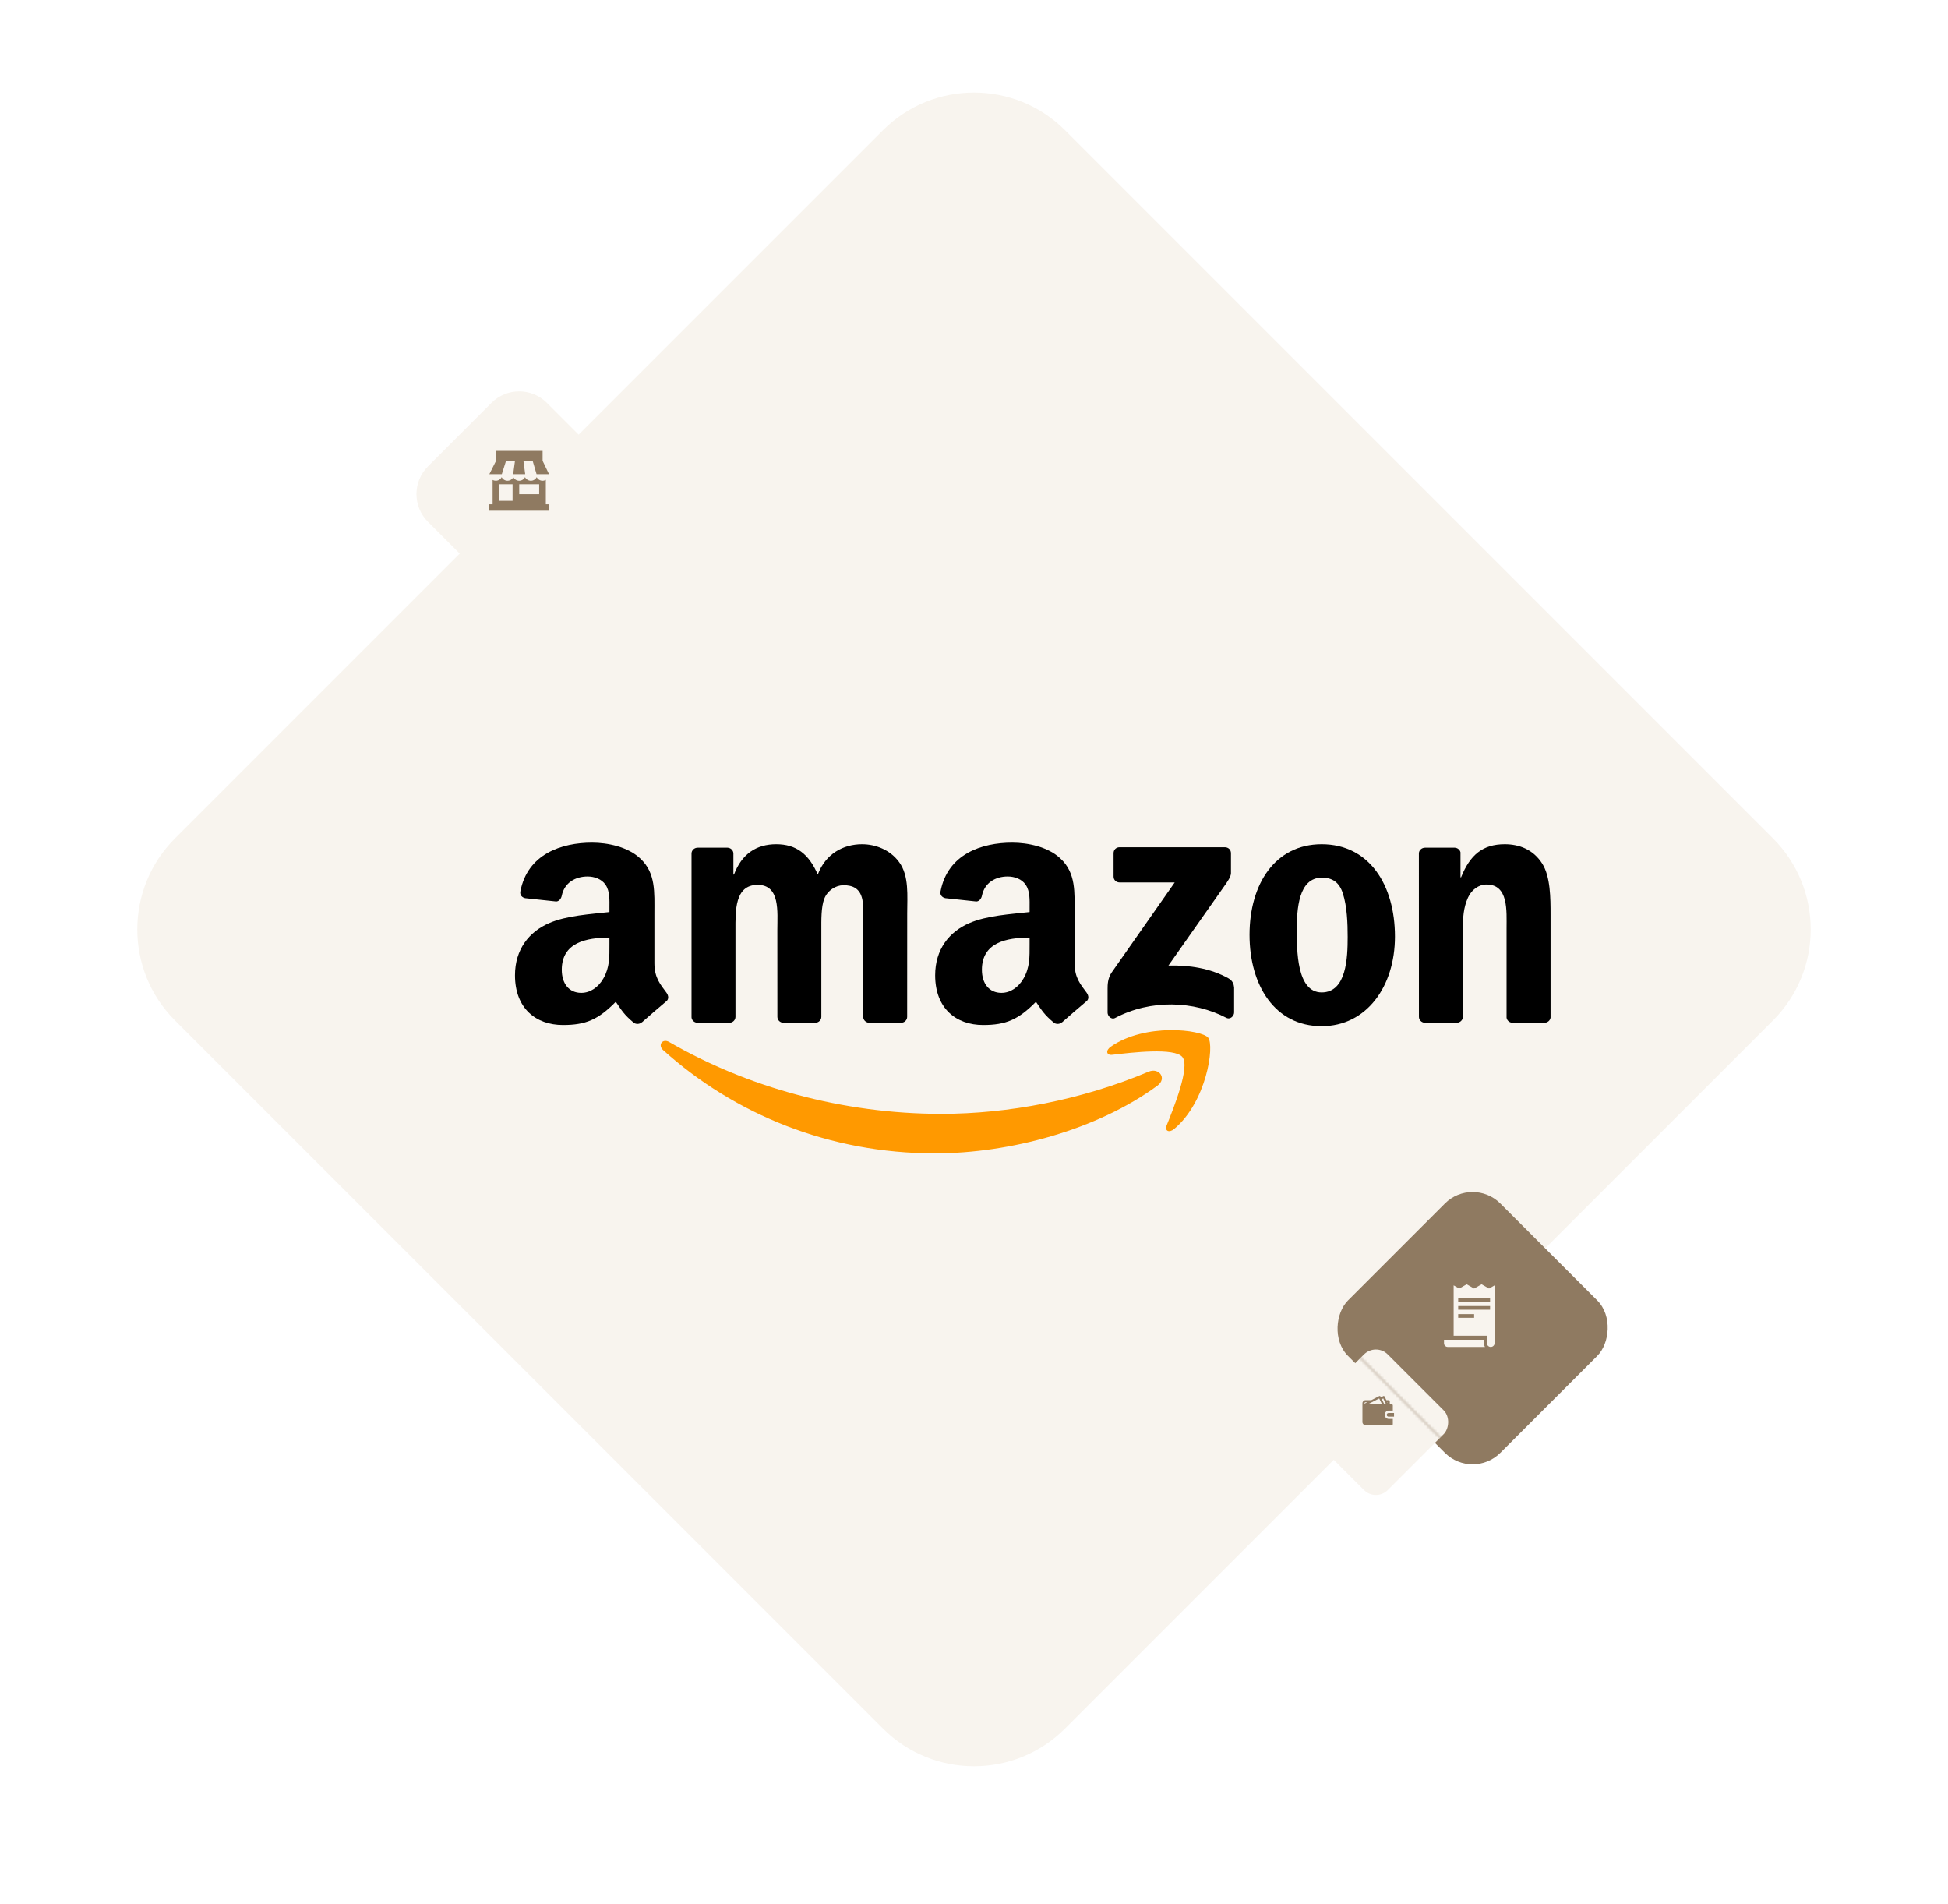 <svg width="696" height="680" viewBox="0 0 696 680" fill="none" xmlns="http://www.w3.org/2000/svg">
<g filter="url(#filter0_d)">
<path d="M315.473 42.527C333.437 24.563 362.563 24.563 380.527 42.527L633.473 295.473C651.437 313.437 651.437 342.563 633.473 360.527L380.527 613.473C362.563 631.437 333.437 631.437 315.473 613.473L62.527 360.527C44.563 342.563 44.563 313.437 62.527 295.473L315.473 42.527Z" fill="#F8F4EE"/>
</g>
<g filter="url(#filter1_d)">
<path d="M175.601 139.899C181.068 134.432 189.932 134.432 195.399 139.899L218.101 162.601C223.568 168.068 223.568 176.932 218.101 182.399L195.399 205.101C189.932 210.568 181.068 210.568 175.601 205.101L152.899 182.399C147.432 176.932 147.432 168.068 152.899 162.601L175.601 139.899Z" fill="#F8F4EE"/>
</g>
<path d="M193.841 171.719C192.928 171.719 192.145 171.195 191.759 170.431C191.373 171.195 190.586 171.719 189.674 171.719C188.761 171.719 187.972 171.195 187.587 170.431C187.201 171.195 186.413 171.719 185.5 171.719C184.587 171.719 183.798 171.195 183.412 170.431C183.026 171.195 182.236 171.719 181.324 171.719C180.412 171.719 179.622 171.195 179.236 170.431C178.85 171.195 178.048 171.719 177.136 171.719C176.732 171.719 176.368 171.616 176.008 171.436V180.136H174.784V182.448H196.169V180.136H195.017V171.394C194.657 171.6 194.275 171.719 193.841 171.719ZM185.513 172.984H192.641V176.524H185.513V172.984ZM178.384 172.984H183.136V178.908H178.384V172.984Z" fill="#8F7A61"/>
<path d="M174.809 169.445H174.811C174.811 169.443 174.811 169.441 174.811 169.44L174.809 169.445Z" fill="#8F7A61"/>
<path d="M179.295 169.371L180.808 164.603H184.002L183.351 169.371H187.651L187.014 164.603H190.305L191.708 169.371H196.159L193.865 164.603V161.062H177.232V164.603L174.844 169.371H179.295Z" fill="#8F7A61"/>
<g filter="url(#filter2_d)">
<rect x="526.155" y="416" width="76.986" height="76.986" rx="14" transform="rotate(45 526.155 416)" fill="#8F7A61"/>
</g>
<path d="M532.016 460.284L529.355 458.757L526.693 460.284L524.031 458.757L521.369 460.284L519.373 459.139V477.132H531.254V479.772C531.254 480.529 531.872 481.145 532.633 481.145C533.393 481.145 534.012 480.529 534.012 479.772V459.139L532.016 460.284ZM526.693 470.741H520.995V469.415H526.693L526.693 470.741ZM532.391 467.846H520.995V466.52H532.391V467.846ZM532.391 464.951H520.995V463.625H532.391V464.951Z" fill="#F8F4EE"/>
<path d="M530.198 478.562H515.928V479.825C515.928 480.553 516.531 481.145 517.273 481.145H530.567C530.333 480.758 530.199 480.307 530.199 479.825L530.198 478.562Z" fill="#F8F4EE"/>
<mask id="mask0" mask-type="alpha" maskUnits="userSpaceOnUse" x="471" y="416" width="110" height="109">
<rect x="525.887" y="416" width="76.986" height="76.986" rx="14" transform="rotate(45 525.887 416)" fill="#8F7A61"/>
</mask>
<g mask="url(#mask0)">
<g filter="url(#filter3_d)">
<rect x="491.592" y="475.576" width="40.263" height="40.263" rx="6" transform="rotate(45 491.592 475.576)" fill="#F8F4EE"/>
</g>
</g>
<mask id="mask1" mask-type="alpha" maskUnits="userSpaceOnUse" x="438" y="456" width="108" height="103">
<path d="M545.891 544.879L483.911 482.899L456.037 456.008L438 516.349L480.304 558.653L545.891 544.879Z" fill="#C4C4C4"/>
</mask>
<g mask="url(#mask1)">
<g filter="url(#filter4_d)">
<path d="M487.35 479.819C489.693 477.476 493.492 477.476 495.835 479.819L515.82 499.804C518.163 502.147 518.163 505.946 515.82 508.289L495.835 528.274C493.492 530.617 489.693 530.617 487.35 528.274L467.365 508.289C465.022 505.946 465.022 502.147 467.365 499.804L487.35 479.819Z" fill="#F8F4EE"/>
</g>
<path d="M496.119 504.745C495.759 504.745 495.468 505.037 495.468 505.396C495.468 505.756 495.759 506.048 496.119 506.048H498.073V504.745H496.119Z" fill="#8F7A61"/>
<path d="M494.745 505.365C494.745 504.546 495.396 503.877 496.192 503.877H497.64V502.016C497.64 501.807 497.48 501.643 497.278 501.643H496.554V500.527C496.554 500.318 496.395 500.155 496.192 500.155H495.331L494.709 498.874C494.614 498.688 494.397 498.614 494.224 498.703L493.384 499.135L493.261 498.874C493.167 498.688 492.95 498.614 492.776 498.703L489.953 500.155H487.869C487.268 500.155 486.783 500.653 486.783 501.271V507.971C486.783 508.589 487.268 509.087 487.869 509.087H497.278C497.48 509.087 497.64 508.924 497.64 508.715V506.854H496.192C495.396 506.854 494.745 506.184 494.745 505.365ZM495.83 500.899V501.182L495.693 500.899H495.83ZM494.224 499.537L495.244 501.643H494.607L493.71 499.797L494.224 499.537ZM487.869 500.899H488.506L487.529 501.398C487.514 501.36 487.507 501.316 487.507 501.271C487.507 501.063 487.666 500.899 487.869 500.899ZM488.68 501.643L492.776 499.537L493.797 501.643H488.68Z" fill="#8F7A61"/>
</g>
<g clip-path="url(#clip0)">
<path fill-rule="evenodd" clip-rule="evenodd" d="M413.541 387.805C392.039 403.582 360.875 412 334.042 412C296.419 412 262.548 398.147 236.924 375.107C234.911 373.295 236.715 370.826 239.13 372.237C266.784 388.254 300.977 397.89 336.297 397.89C360.118 397.89 386.322 392.984 410.416 382.803C414.056 381.264 417.1 385.176 413.541 387.805Z" fill="#FF9900"/>
<path fill-rule="evenodd" clip-rule="evenodd" d="M422.479 377.624C419.741 374.129 404.312 375.973 397.387 376.79C395.277 377.047 394.955 375.219 396.855 373.904C409.144 365.294 429.308 367.78 431.66 370.666C434.011 373.568 431.048 393.69 419.5 403.294C417.728 404.769 416.037 403.983 416.826 402.027C419.419 395.582 425.234 381.135 422.479 377.624Z" fill="#FF9900"/>
<path fill-rule="evenodd" clip-rule="evenodd" d="M397.87 313.121V304.752C397.87 303.485 398.836 302.635 399.996 302.635H437.635C438.843 302.635 439.809 303.501 439.809 304.752V311.919C439.793 313.121 438.779 314.693 436.975 317.178L417.471 344.9C424.718 344.723 432.368 345.798 438.94 349.485C440.421 350.319 440.824 351.538 440.937 352.74V361.671C440.937 362.889 439.584 364.316 438.167 363.579C426.586 357.534 411.205 356.877 398.401 363.643C397.097 364.348 395.728 362.937 395.728 361.719V353.237C395.728 351.874 395.744 349.55 397.113 347.481L419.709 315.222H400.044C398.836 315.222 397.87 314.372 397.87 313.121Z" fill="black"/>
<path fill-rule="evenodd" clip-rule="evenodd" d="M260.567 365.343H249.116C248.021 365.262 247.151 364.445 247.071 363.402V304.896C247.071 303.726 248.053 302.796 249.277 302.796H259.955C261.067 302.844 261.952 303.694 262.033 304.752V312.4H262.242C265.029 305.008 270.263 301.561 277.317 301.561C284.484 301.561 288.962 305.008 292.183 312.4C294.953 305.008 301.251 301.561 307.999 301.561C312.799 301.561 318.049 303.533 321.254 307.959C324.878 312.881 324.137 320.032 324.137 326.301L324.121 363.226C324.121 364.397 323.139 365.343 321.915 365.343H310.479C309.336 365.262 308.418 364.348 308.418 363.226V332.217C308.418 329.748 308.643 323.591 308.096 321.25C307.242 317.322 304.681 316.216 301.363 316.216C298.593 316.216 295.694 318.06 294.518 321.01C293.343 323.96 293.455 328.898 293.455 332.217V363.226C293.455 364.397 292.473 365.343 291.249 365.343H279.814C278.654 365.262 277.752 364.348 277.752 363.226L277.736 332.217C277.736 325.692 278.815 316.088 270.682 316.088C262.452 316.088 262.774 325.451 262.774 332.217V363.226C262.774 364.397 261.791 365.343 260.567 365.343" fill="black"/>
<path fill-rule="evenodd" clip-rule="evenodd" d="M472.214 301.561C489.206 301.561 498.403 316.088 498.403 334.558C498.403 352.403 488.24 366.561 472.214 366.561C455.529 366.561 446.445 352.035 446.445 333.933C446.445 315.719 455.642 301.561 472.214 301.561ZM472.311 313.506C463.872 313.506 463.34 324.954 463.34 332.089C463.34 339.24 463.227 354.504 472.214 354.504C481.089 354.504 481.508 342.19 481.508 334.686C481.508 329.748 481.298 323.848 479.8 319.166C478.512 315.094 475.951 313.506 472.311 313.506Z" fill="black"/>
<path fill-rule="evenodd" clip-rule="evenodd" d="M520.435 365.343H509.032C507.889 365.262 506.971 364.348 506.971 363.226L506.955 304.704C507.051 303.63 508.002 302.796 509.161 302.796H519.775C520.774 302.844 521.595 303.517 521.82 304.431V313.378H522.03C525.235 305.377 529.728 301.561 537.636 301.561C542.774 301.561 547.783 303.405 551.004 308.456C554 313.137 554 321.01 554 326.67V363.499C553.871 364.525 552.921 365.343 551.793 365.343H540.31C539.263 365.262 538.393 364.493 538.281 363.499V331.72C538.281 325.323 539.021 315.959 531.113 315.959C528.327 315.959 525.766 317.819 524.494 320.641C522.883 324.217 522.674 327.776 522.674 331.72V363.226C522.658 364.397 521.659 365.343 520.435 365.343" fill="black"/>
<path fill-rule="evenodd" clip-rule="evenodd" d="M367.864 337.396C367.864 341.837 367.977 345.541 365.722 349.485C363.902 352.692 361.003 354.664 357.798 354.664C353.401 354.664 350.824 351.329 350.824 346.407C350.824 336.691 359.57 334.927 367.864 334.927V337.396ZM379.412 365.182C378.655 365.855 377.56 365.904 376.707 365.455C372.906 362.312 372.213 360.853 370.135 357.855C363.854 364.236 359.393 366.144 351.259 366.144C341.612 366.144 334.123 360.228 334.123 348.379C334.123 339.128 339.148 332.826 346.331 329.748C352.548 327.022 361.229 326.541 367.864 325.788V324.313C367.864 321.603 368.074 318.396 366.463 316.055C365.078 313.955 362.405 313.089 360.037 313.089C355.672 313.089 351.791 315.318 350.841 319.936C350.647 320.962 349.89 321.972 348.843 322.02L337.746 320.833C336.812 320.625 335.765 319.871 336.039 318.444C338.584 305.04 350.76 301 361.648 301C367.22 301 374.5 302.475 378.897 306.676C384.47 311.855 383.938 318.765 383.938 326.285V344.05C383.938 349.389 386.161 351.73 388.255 354.616C388.979 355.642 389.14 356.877 388.206 357.646C385.871 359.586 381.715 363.194 379.428 365.214L379.412 365.182" fill="black"/>
<path fill-rule="evenodd" clip-rule="evenodd" d="M217.742 337.396C217.742 341.838 217.855 345.541 215.6 349.486C213.78 352.692 210.897 354.664 207.676 354.664C203.279 354.664 200.718 351.329 200.718 346.407C200.718 336.691 209.463 334.927 217.742 334.927V337.396ZM229.29 365.182C228.533 365.856 227.438 365.904 226.584 365.455C222.783 362.312 222.106 360.853 220.013 357.855C213.731 364.236 209.286 366.144 201.137 366.144C191.505 366.144 184 360.228 184 348.379C184 339.128 189.041 332.827 196.208 329.748C202.425 327.023 211.106 326.542 217.742 325.788V324.313C217.742 321.603 217.951 318.397 216.357 316.056C214.955 313.955 212.282 313.09 209.93 313.09C205.566 313.09 201.668 315.318 200.718 319.936C200.525 320.962 199.768 321.972 198.737 322.02L187.624 320.834C186.69 320.625 185.659 319.872 185.917 318.445C188.477 305.041 200.637 301 211.525 301C217.098 301 224.377 302.475 228.774 306.676C234.347 311.855 233.815 318.765 233.815 326.285V344.05C233.815 349.389 236.038 351.73 238.132 354.616C238.873 355.642 239.034 356.877 238.1 357.647C235.764 359.587 231.609 363.194 229.322 365.214L229.29 365.182" fill="black"/>
</g>
<defs>
<filter id="filter0_d" x="0" y="-16" width="696" height="696" filterUnits="userSpaceOnUse" color-interpolation-filters="sRGB">
<feFlood flood-opacity="0" result="BackgroundImageFix"/>
<feColorMatrix in="SourceAlpha" type="matrix" values="0 0 0 0 0 0 0 0 0 0 0 0 0 0 0 0 0 0 127 0"/>
<feOffset dy="4"/>
<feGaussianBlur stdDeviation="15"/>
<feColorMatrix type="matrix" values="0 0 0 0 0.887 0 0 0 0 0.847 0 0 0 0 0.797 0 0 0 1 0"/>
<feBlend mode="normal" in2="BackgroundImageFix" result="effect1_dropShadow"/>
<feBlend mode="normal" in="SourceGraphic" in2="effect1_dropShadow" result="shape"/>
</filter>
<filter id="filter1_d" x="113" y="104" width="145" height="145" filterUnits="userSpaceOnUse" color-interpolation-filters="sRGB">
<feFlood flood-opacity="0" result="BackgroundImageFix"/>
<feColorMatrix in="SourceAlpha" type="matrix" values="0 0 0 0 0 0 0 0 0 0 0 0 0 0 0 0 0 0 127 0"/>
<feOffset dy="4"/>
<feGaussianBlur stdDeviation="15"/>
<feColorMatrix type="matrix" values="0 0 0 0 0.887 0 0 0 0 0.847 0 0 0 0 0.797 0 0 0 1 0"/>
<feBlend mode="normal" in2="BackgroundImageFix" result="effect1_dropShadow"/>
<feBlend mode="normal" in="SourceGraphic" in2="effect1_dropShadow" result="shape"/>
</filter>
<filter id="filter2_d" x="441.717" y="390" width="168.875" height="168.875" filterUnits="userSpaceOnUse" color-interpolation-filters="sRGB">
<feFlood flood-opacity="0" result="BackgroundImageFix"/>
<feColorMatrix in="SourceAlpha" type="matrix" values="0 0 0 0 0 0 0 0 0 0 0 0 0 0 0 0 0 0 127 0"/>
<feOffset dy="4"/>
<feGaussianBlur stdDeviation="15"/>
<feColorMatrix type="matrix" values="0 0 0 0 0 0 0 0 0 0 0 0 0 0 0 0 0 0 0.3 0"/>
<feBlend mode="normal" in2="BackgroundImageFix" result="effect1_dropShadow"/>
<feBlend mode="normal" in="SourceGraphic" in2="effect1_dropShadow" result="shape"/>
</filter>
<filter id="filter3_d" x="433.122" y="449.576" width="116.94" height="116.94" filterUnits="userSpaceOnUse" color-interpolation-filters="sRGB">
<feFlood flood-opacity="0" result="BackgroundImageFix"/>
<feColorMatrix in="SourceAlpha" type="matrix" values="0 0 0 0 0 0 0 0 0 0 0 0 0 0 0 0 0 0 127 0"/>
<feOffset dy="4"/>
<feGaussianBlur stdDeviation="15"/>
<feColorMatrix type="matrix" values="0 0 0 0 0.417 0 0 0 0 0.343 0 0 0 0 0.252 0 0 0 1 0"/>
<feBlend mode="normal" in2="BackgroundImageFix" result="effect1_dropShadow"/>
<feBlend mode="normal" in="SourceGraphic" in2="effect1_dropShadow" result="shape"/>
</filter>
<filter id="filter4_d" x="433.122" y="449.576" width="116.94" height="116.94" filterUnits="userSpaceOnUse" color-interpolation-filters="sRGB">
<feFlood flood-opacity="0" result="BackgroundImageFix"/>
<feColorMatrix in="SourceAlpha" type="matrix" values="0 0 0 0 0 0 0 0 0 0 0 0 0 0 0 0 0 0 127 0"/>
<feOffset dy="4"/>
<feGaussianBlur stdDeviation="15"/>
<feColorMatrix type="matrix" values="0 0 0 0 0.887 0 0 0 0 0.847 0 0 0 0 0.797 0 0 0 1 0"/>
<feBlend mode="normal" in2="BackgroundImageFix" result="effect1_dropShadow"/>
<feBlend mode="normal" in="SourceGraphic" in2="effect1_dropShadow" result="shape"/>
</filter>
<clipPath id="clip0">
<rect width="370" height="111" fill="white" transform="translate(184 301)"/>
</clipPath>
</defs>
</svg>
